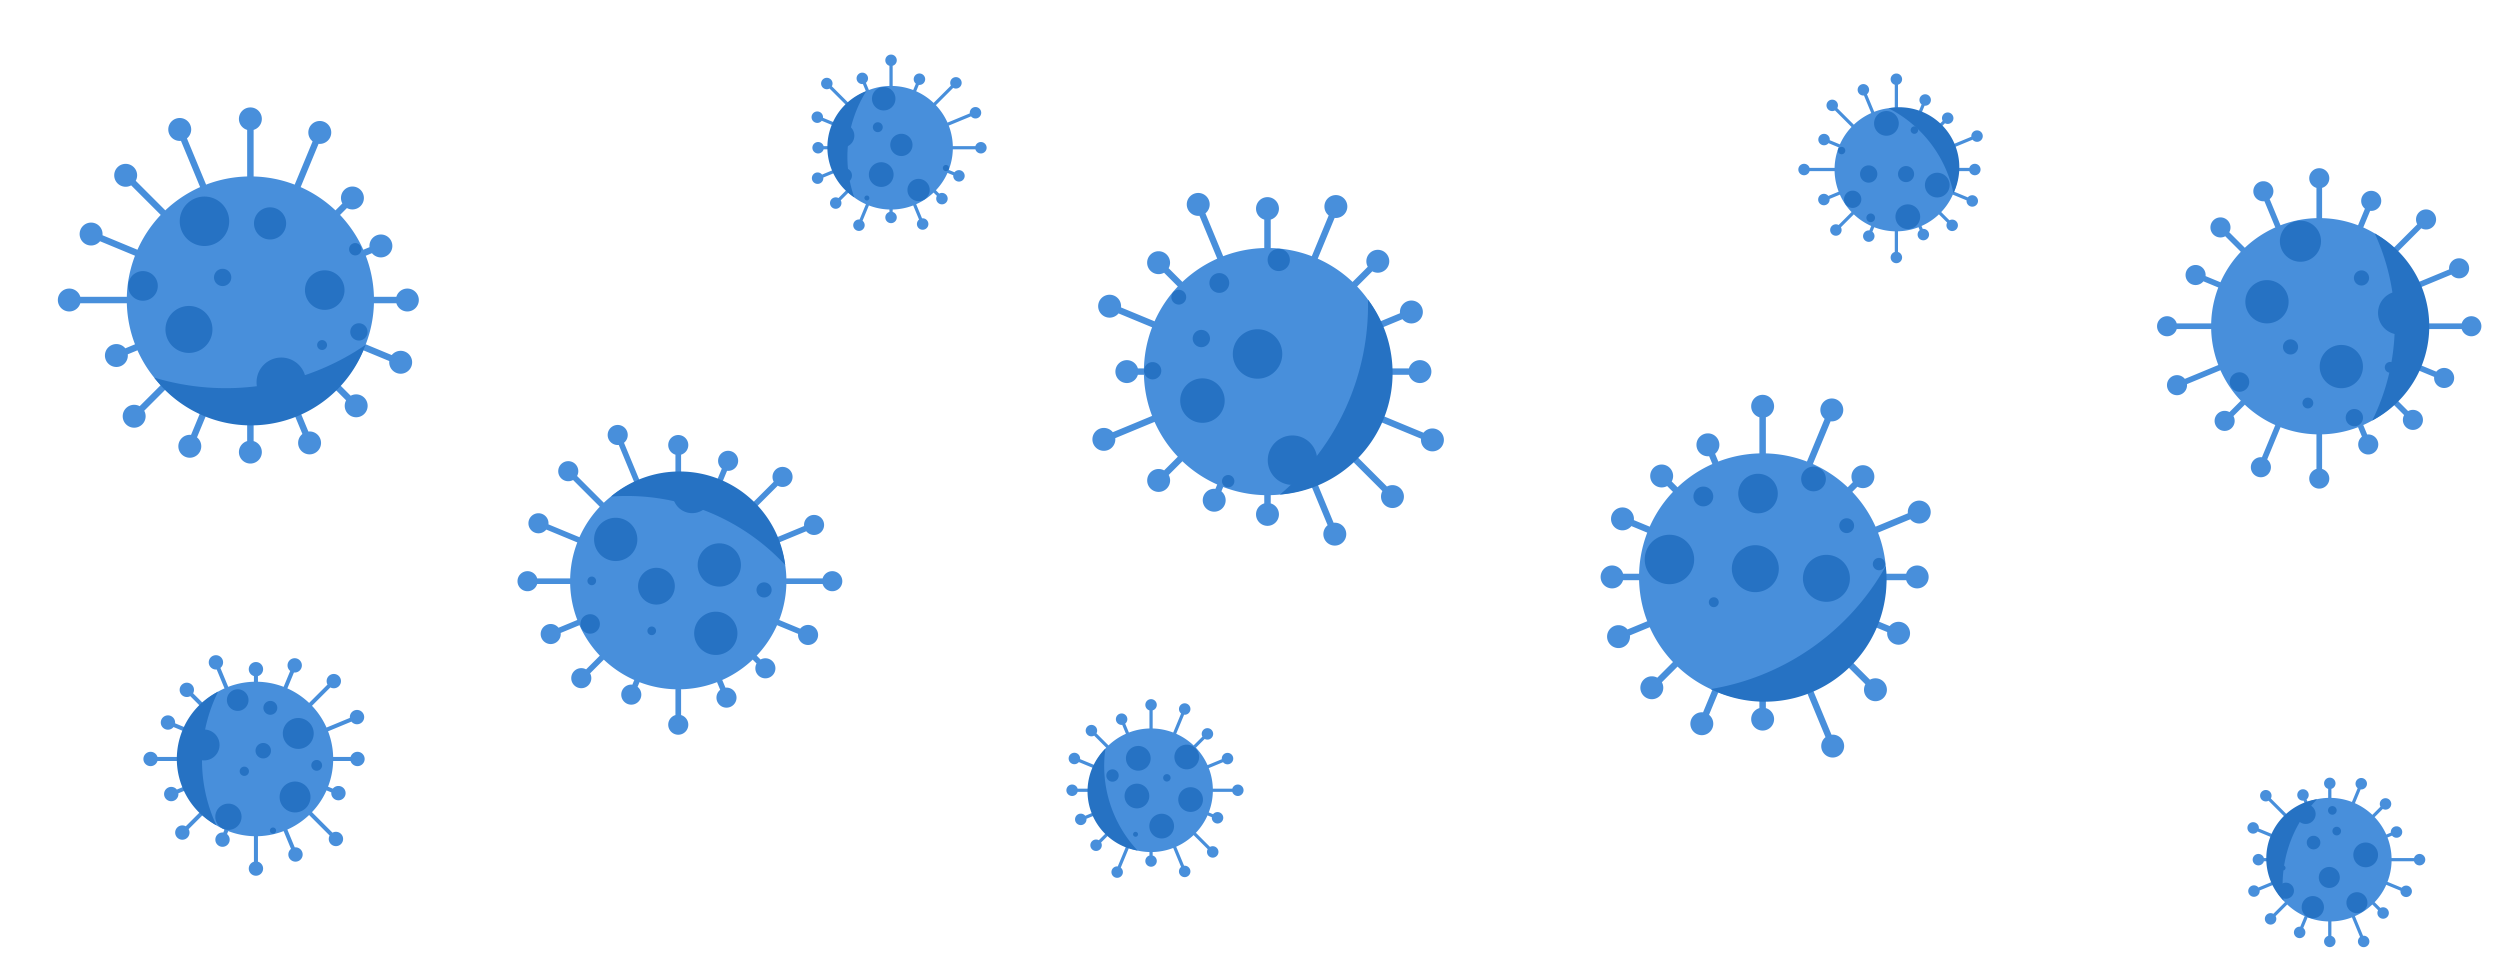 <svg xmlns="http://www.w3.org/2000/svg" version="1.1" xmlns:xlink="http://www.w3.org/1999/xlink" xmlns:svgjs="http://svgjs.com/svgjs" width="1440" height="560" preserveAspectRatio="none" viewBox="0 0 1440 560"><g mask="url(&quot;#SvgjsMask1032&quot;)" fill="none"><path d="M801.24 212.18L801.24 215.9L817.88 215.9L817.88 212.18zM811.28 214.04 a6.6 6.6 0 1 0 13.2 0 a6.6 6.6 0 1 0 -13.2 0zM796.54 239.55L795.11 243L824.36 255.11L825.79 251.67zM818.48 253.39 a6.6 6.6 0 1 0 13.2 0 a6.6 6.6 0 1 0 -13.2 0zM781.72 263.05L779.08 265.68L800.75 287.35L803.38 284.71zM795.46 286.03 a6.6 6.6 0 1 0 13.2 0 a6.6 6.6 0 1 0 -13.2 0zM759.03 279.08L755.59 280.51L767.13 308.38L770.58 306.95zM762.25 307.67 a6.6 6.6 0 1 0 13.2 0 a6.6 6.6 0 1 0 -13.2 0zM731.94 285.21L728.21 285.21L728.21 296.29L731.94 296.29zM723.47 296.29 a6.6 6.6 0 1 0 13.2 0 a6.6 6.6 0 1 0 -13.2 0zM704.56 280.51L701.12 279.08L697.66 287.42L701.1 288.85zM692.78 288.14 a6.6 6.6 0 1 0 13.2 0 a6.6 6.6 0 1 0 -13.2 0zM681.07 265.68L678.43 263.05L666.06 275.42L668.69 278.06zM660.78 276.74 a6.6 6.6 0 1 0 13.2 0 a6.6 6.6 0 1 0 -13.2 0zM665.04 243L663.61 239.55L635.12 251.36L636.54 254.8zM629.23 253.08 a6.6 6.6 0 1 0 13.2 0 a6.6 6.6 0 1 0 -13.2 0zM658.9 215.9L658.9 212.18L649.07 212.18L649.07 215.9zM642.47 214.04 a6.6 6.6 0 1 0 13.2 0 a6.6 6.6 0 1 0 -13.2 0zM663.61 188.53L665.04 185.08L639.85 174.65L638.42 178.1zM632.54 176.37 a6.6 6.6 0 1 0 13.2 0 a6.6 6.6 0 1 0 -13.2 0zM678.43 165.03L681.07 162.4L668.66 150L666.03 152.63zM660.75 151.31 a6.6 6.6 0 1 0 13.2 0 a6.6 6.6 0 1 0 -13.2 0zM701.12 149L704.56 147.58L691.9 117.02L688.46 118.45zM683.58 117.74 a6.6 6.6 0 1 0 13.2 0 a6.6 6.6 0 1 0 -13.2 0zM728.21 142.87L731.94 142.87L731.94 120.15L728.21 120.15zM723.47 120.15 a6.6 6.6 0 1 0 13.2 0 a6.6 6.6 0 1 0 -13.2 0zM755.59 147.58L759.03 149L771.18 119.67L767.74 118.24zM762.86 118.96 a6.6 6.6 0 1 0 13.2 0 a6.6 6.6 0 1 0 -13.2 0zM779.08 162.4L781.72 165.03L794.94 151.81L792.3 149.18zM787.02 150.49 a6.6 6.6 0 1 0 13.2 0 a6.6 6.6 0 1 0 -13.2 0zM795.11 185.08L796.54 188.53L813.68 181.43L812.25 177.98zM806.36 179.71 a6.6 6.6 0 1 0 13.2 0 a6.6 6.6 0 1 0 -13.2 0zM658.88 214.04 a71.19 71.19 0 1 0 142.38 0 a71.19 71.19 0 1 0 -142.38 0z" fill="#488fdb"></path><path d="M787.94 172.57 A70.194 70.194 0 0 1 737.21 284.88M737.21 284.88 A142.387 142.387 0 0 0 787.94 172.57" fill="#2672c3" fill-rule="nonzero"></path><path d="M710.1 203.89 a14.24 14.24 0 1 0 28.48 0 a14.24 14.24 0 1 0 -28.48 0zM674.71 171.17 a4.27 4.27 0 1 0 8.54 0 a4.27 4.27 0 1 0 -8.54 0zM730.23 265.07 a14.24 14.24 0 1 0 28.48 0 a14.24 14.24 0 1 0 -28.48 0zM679.8 230.74 a12.81 12.81 0 1 0 25.62 0 a12.81 12.81 0 1 0 -25.62 0zM686.99 195 a4.98 4.98 0 1 0 9.96 0 a4.98 4.98 0 1 0 -9.96 0zM696.63 163 a5.7 5.7 0 1 0 11.4 0 a5.7 5.7 0 1 0 -11.4 0zM658.94 213.55 a4.98 4.98 0 1 0 9.96 0 a4.98 4.98 0 1 0 -9.96 0zM703.88 277.17 a3.56 3.56 0 1 0 7.12 0 a3.56 3.56 0 1 0 -7.12 0zM730.15 149.72 a6.41 6.41 0 1 0 12.82 0 a6.41 6.41 0 1 0 -12.82 0zM783.75 220.86 a8.54 8.54 0 1 0 17.08 0 a8.54 8.54 0 1 0 -17.08 0z" fill="#2672c3" fill-rule="nonzero"></path><path d="M215.39 170.95L215.39 174.67L234.64 174.67L234.64 170.95zM228.04 172.81 a6.6 6.6 0 1 0 13.2 0 a6.6 6.6 0 1 0 -13.2 0zM210.69 198.32L209.26 201.77L230.08 210.39L231.5 206.95zM224.19 208.67 a6.6 6.6 0 1 0 13.2 0 a6.6 6.6 0 1 0 -13.2 0zM195.87 221.82L193.23 224.45L203.84 235.07L206.48 232.43zM198.56 233.75 a6.6 6.6 0 1 0 13.2 0 a6.6 6.6 0 1 0 -13.2 0zM173.18 237.85L169.74 239.27L176.6 255.83L180.04 254.4zM171.72 255.12 a6.6 6.6 0 1 0 13.2 0 a6.6 6.6 0 1 0 -13.2 0zM146.09 243.98L142.36 243.98L142.36 260.41L146.09 260.41zM137.62 260.41 a6.6 6.6 0 1 0 13.2 0 a6.6 6.6 0 1 0 -13.2 0zM118.71 239.27L115.27 237.85L107.61 256.34L111.05 257.77zM102.73 257.06 a6.6 6.6 0 1 0 13.2 0 a6.6 6.6 0 1 0 -13.2 0zM95.22 224.45L92.58 221.82L75.96 238.44L78.59 241.08zM70.68 239.76 a6.6 6.6 0 1 0 13.2 0 a6.6 6.6 0 1 0 -13.2 0zM79.19 201.77L77.76 198.32L66.33 203.06L67.76 206.5zM60.44 204.78 a6.6 6.6 0 1 0 13.2 0 a6.6 6.6 0 1 0 -13.2 0zM73.06 174.67L73.06 170.95L39.92 170.95L39.92 174.67zM33.32 172.81 a6.6 6.6 0 1 0 13.2 0 a6.6 6.6 0 1 0 -13.2 0zM77.76 147.3L79.19 143.85L53.19 133.08L51.76 136.53zM45.87 134.81 a6.6 6.6 0 1 0 13.2 0 a6.6 6.6 0 1 0 -13.2 0zM92.58 123.8L95.22 121.17L73.71 99.66L71.07 102.29zM65.79 100.98 a6.6 6.6 0 1 0 13.2 0 a6.6 6.6 0 1 0 -13.2 0zM115.27 107.77L118.71 106.34L105.25 73.85L101.81 75.28zM96.93 74.57 a6.6 6.6 0 1 0 13.2 0 a6.6 6.6 0 1 0 -13.2 0zM142.36 101.64L146.09 101.64L146.09 68.48L142.36 68.48zM137.62 68.48 a6.6 6.6 0 1 0 13.2 0 a6.6 6.6 0 1 0 -13.2 0zM169.74 106.34L173.18 107.77L185.92 77.01L182.48 75.58zM177.6 76.29 a6.6 6.6 0 1 0 13.2 0 a6.6 6.6 0 1 0 -13.2 0zM193.23 121.17L195.87 123.8L204.32 115.35L201.68 112.72zM196.4 114.04 a6.6 6.6 0 1 0 13.2 0 a6.6 6.6 0 1 0 -13.2 0zM209.26 143.85L210.69 147.3L220.11 143.39L218.69 139.95zM212.8 141.67 a6.6 6.6 0 1 0 13.2 0 a6.6 6.6 0 1 0 -13.2 0zM73.03 172.81 a71.19 71.19 0 1 0 142.38 0 a71.19 71.19 0 1 0 -142.38 0z" fill="#488fdb"></path><path d="M210.57 198.64 A70.194 70.194 0 0 1 88.78 217.47M88.78 217.47 A142.387 142.387 0 0 0 210.57 198.64" fill="#2672c3" fill-rule="nonzero"></path><path d="M73.81 164.69 a8.54 8.54 0 1 0 17.08 0 a8.54 8.54 0 1 0 -17.08 0zM147.77 220.19 a14.24 14.24 0 1 0 28.48 0 a14.24 14.24 0 1 0 -28.48 0zM103.53 127.46 a14.24 14.24 0 1 0 28.48 0 a14.24 14.24 0 1 0 -28.48 0zM201.07 143.56 a3.56 3.56 0 1 0 7.12 0 a3.56 3.56 0 1 0 -7.12 0zM175.66 167.1 a11.39 11.39 0 1 0 22.78 0 a11.39 11.39 0 1 0 -22.78 0zM95.31 189.76 a13.53 13.53 0 1 0 27.06 0 a13.53 13.53 0 1 0 -27.06 0zM123.26 159.8 a4.98 4.98 0 1 0 9.96 0 a4.98 4.98 0 1 0 -9.96 0zM182.67 198.74 a2.85 2.85 0 1 0 5.7 0 a2.85 2.85 0 1 0 -5.7 0zM201.75 191.17 a4.98 4.98 0 1 0 9.96 0 a4.98 4.98 0 1 0 -9.96 0zM146.3 128.69 a9.26 9.26 0 1 0 18.52 0 a9.26 9.26 0 1 0 -18.52 0z" fill="#2672c3" fill-rule="nonzero"></path><path d="M698.6 454.26L698.6 456.12L712.99 456.12L712.99 454.26zM709.69 455.19 a3.3 3.3 0 1 0 6.6 0 a3.3 3.3 0 1 0 -6.6 0zM696.24 467.95L695.53 469.67L700.95 471.91L701.66 470.19zM698 471.05 a3.3 3.3 0 1 0 6.6 0 a3.3 3.3 0 1 0 -6.6 0zM688.83 479.69L687.52 481.01L697.87 491.37L699.19 490.05zM695.23 490.71 a3.3 3.3 0 1 0 6.6 0 a3.3 3.3 0 1 0 -6.6 0zM677.49 487.71L675.77 488.42L681.52 502.3L683.24 501.58zM679.08 501.94 a3.3 3.3 0 1 0 6.6 0 a3.3 3.3 0 1 0 -6.6 0zM663.94 490.77L662.08 490.77L662.08 495.94L663.94 495.94zM659.71 495.94 a3.3 3.3 0 1 0 6.6 0 a3.3 3.3 0 1 0 -6.6 0zM650.26 488.42L648.53 487.71L642.62 501.97L644.35 502.69zM640.19 502.33 a3.3 3.3 0 1 0 6.6 0 a3.3 3.3 0 1 0 -6.6 0zM638.51 481.01L637.19 479.69L630.69 486.2L632 487.52zM628.04 486.86 a3.3 3.3 0 1 0 6.6 0 a3.3 3.3 0 1 0 -6.6 0zM630.49 469.67L629.78 467.95L622.17 471.1L622.88 472.82zM619.22 471.96 a3.3 3.3 0 1 0 6.6 0 a3.3 3.3 0 1 0 -6.6 0zM627.43 456.12L627.43 454.26L617.54 454.26L617.54 456.12zM614.24 455.19 a3.3 3.3 0 1 0 6.6 0 a3.3 3.3 0 1 0 -6.6 0zM629.78 442.43L630.49 440.71L619.19 436.03L618.48 437.75zM615.54 436.89 a3.3 3.3 0 1 0 6.6 0 a3.3 3.3 0 1 0 -6.6 0zM637.19 430.69L638.51 429.37L629.32 420.18L628.01 421.5zM625.36 420.84 a3.3 3.3 0 1 0 6.6 0 a3.3 3.3 0 1 0 -6.6 0zM648.53 422.67L650.26 421.96L646.91 413.89L645.19 414.6zM642.75 414.25 a3.3 3.3 0 1 0 6.6 0 a3.3 3.3 0 1 0 -6.6 0zM662.08 419.6L663.94 419.6L663.94 406.01L662.08 406.01zM659.71 406.01 a3.3 3.3 0 1 0 6.6 0 a3.3 3.3 0 1 0 -6.6 0zM675.77 421.96L677.49 422.67L683.25 408.76L681.53 408.04zM679.09 408.4 a3.3 3.3 0 1 0 6.6 0 a3.3 3.3 0 1 0 -6.6 0zM687.52 429.37L688.83 430.69L696.14 423.38L694.82 422.06zM692.18 422.72 a3.3 3.3 0 1 0 6.6 0 a3.3 3.3 0 1 0 -6.6 0zM695.53 440.71L696.24 442.43L707.4 437.81L706.69 436.09zM703.75 436.95 a3.3 3.3 0 1 0 6.6 0 a3.3 3.3 0 1 0 -6.6 0zM627.41 455.19 a35.6 35.6 0 1 0 71.2 0 a35.6 35.6 0 1 0 -71.2 0z" fill="#488fdb"></path><path d="M655.3 489.94 A34.597 34.597 0 0 1 636.72 431.19M636.72 431.19 A71.194 71.194 0 0 0 655.3 489.94" fill="#2672c3" fill-rule="nonzero"></path><path d="M647.75 458.51 a7.12 7.12 0 1 0 14.24 0 a7.12 7.12 0 1 0 -14.24 0zM633.64 473.86 a3.2 3.2 0 1 0 6.4 0 a3.2 3.2 0 1 0 -6.4 0zM648.54 436.79 a7.12 7.12 0 1 0 14.24 0 a7.12 7.12 0 1 0 -14.24 0zM662.01 475.84 a7.12 7.12 0 1 0 14.24 0 a7.12 7.12 0 1 0 -14.24 0zM678.67 460.55 a7.12 7.12 0 1 0 14.24 0 a7.12 7.12 0 1 0 -14.24 0zM652.65 480.56 a1.42 1.42 0 1 0 2.84 0 a1.42 1.42 0 1 0 -2.84 0zM676.45 436.03 a7.12 7.12 0 1 0 14.24 0 a7.12 7.12 0 1 0 -14.24 0zM637.25 446.7 a3.56 3.56 0 1 0 7.12 0 a3.56 3.56 0 1 0 -7.12 0zM669.98 448.03 a2.14 2.14 0 1 0 4.28 0 a2.14 2.14 0 1 0 -4.28 0zM627.45 454.46 a2.49 2.49 0 1 0 4.98 0 a2.49 2.49 0 1 0 -4.98 0z" fill="#2672c3" fill-rule="nonzero"></path><path d="M452.96 333.14L452.96 336.4L479.39 336.4L479.39 333.14zM473.61 334.77 a5.78 5.78 0 1 0 11.56 0 a5.78 5.78 0 1 0 -11.56 0zM448.84 357.09L447.59 360.11L464.82 367.24L466.07 364.23zM459.67 365.74 a5.78 5.78 0 1 0 11.56 0 a5.78 5.78 0 1 0 -11.56 0zM435.87 377.65L433.56 379.96L439.71 386.1L442.01 383.79zM435.08 384.95 a5.78 5.78 0 1 0 11.56 0 a5.78 5.78 0 1 0 -11.56 0zM416.02 391.68L413.01 392.93L416.96 402.46L419.97 401.21zM412.68 401.84 a5.78 5.78 0 1 0 11.56 0 a5.78 5.78 0 1 0 -11.56 0zM392.31 397.04L389.05 397.04L389.05 417.43L392.31 417.43zM384.9 417.43 a5.78 5.78 0 1 0 11.56 0 a5.78 5.78 0 1 0 -11.56 0zM368.36 392.93L365.35 391.68L362.11 399.48L365.13 400.73zM357.84 400.11 a5.78 5.78 0 1 0 11.56 0 a5.78 5.78 0 1 0 -11.56 0zM347.8 379.96L345.5 377.65L333.67 389.48L335.97 391.79zM329.04 390.63 a5.78 5.78 0 1 0 11.56 0 a5.78 5.78 0 1 0 -11.56 0zM333.77 360.11L332.53 357.09L316.59 363.69L317.84 366.71zM311.43 365.2 a5.78 5.78 0 1 0 11.56 0 a5.78 5.78 0 1 0 -11.56 0zM328.41 336.4L328.41 333.14L303.86 333.14L303.86 336.4zM298.08 334.77 a5.78 5.78 0 1 0 11.56 0 a5.78 5.78 0 1 0 -11.56 0zM332.53 312.44L333.77 309.43L310.78 299.91L309.53 302.92zM304.38 301.41 a5.78 5.78 0 1 0 11.56 0 a5.78 5.78 0 1 0 -11.56 0zM345.5 291.89L347.8 289.58L328.48 270.26L326.17 272.56zM321.54 271.41 a5.78 5.78 0 1 0 11.56 0 a5.78 5.78 0 1 0 -11.56 0zM365.35 277.86L368.36 276.61L357.3 249.92L354.29 251.17zM350.02 250.55 a5.78 5.78 0 1 0 11.56 0 a5.78 5.78 0 1 0 -11.56 0zM389.05 272.5L392.31 272.5L392.31 256.35L389.05 256.35zM384.9 256.35 a5.78 5.78 0 1 0 11.56 0 a5.78 5.78 0 1 0 -11.56 0zM413.01 276.61L416.02 277.86L420.91 266.06L417.89 264.81zM413.62 265.44 a5.78 5.78 0 1 0 11.56 0 a5.78 5.78 0 1 0 -11.56 0zM433.56 289.58L435.87 291.89L451.89 275.87L449.59 273.56zM444.96 274.71 a5.78 5.78 0 1 0 11.56 0 a5.78 5.78 0 1 0 -11.56 0zM447.59 309.43L448.84 312.44L469.53 303.88L468.28 300.86zM463.12 302.37 a5.78 5.78 0 1 0 11.56 0 a5.78 5.78 0 1 0 -11.56 0zM328.39 334.77 a62.29 62.29 0 1 0 124.58 0 a62.29 62.29 0 1 0 -124.58 0z" fill="#488fdb"></path><path d="M351.9 286.02 A61.294 61.294 0 0 1 452.27 325.43M452.27 325.43 A124.589 124.589 0 0 0 351.9 286.02" fill="#2672c3" fill-rule="nonzero"></path><path d="M342.19 310.7 a12.46 12.46 0 1 0 24.92 0 a12.46 12.46 0 1 0 -24.92 0zM401.86 325.42 a12.46 12.46 0 1 0 24.92 0 a12.46 12.46 0 1 0 -24.92 0zM399.84 364.8 a12.46 12.46 0 1 0 24.92 0 a12.46 12.46 0 1 0 -24.92 0zM334.32 359.39 a5.61 5.61 0 1 0 11.22 0 a5.61 5.61 0 1 0 -11.22 0zM367.52 337.65 a10.59 10.59 0 1 0 21.18 0 a10.59 10.59 0 1 0 -21.18 0zM387.48 284.37 a11.21 11.21 0 1 0 22.42 0 a11.21 11.21 0 1 0 -22.42 0zM424.96 299.23 a4.98 4.98 0 1 0 9.96 0 a4.98 4.98 0 1 0 -9.96 0zM372.91 363.36 a2.49 2.49 0 1 0 4.98 0 a2.49 2.49 0 1 0 -4.98 0zM435.74 339.8 a4.36 4.36 0 1 0 8.72 0 a4.36 4.36 0 1 0 -8.72 0zM338.37 334.59 a2.49 2.49 0 1 0 4.98 0 a2.49 2.49 0 1 0 -4.98 0z" fill="#2672c3" fill-rule="nonzero"></path><path d="M1398.18 186.29L1398.18 189.55L1423.5 189.55L1423.5 186.29zM1417.72 187.92 a5.78 5.78 0 1 0 11.56 0 a5.78 5.78 0 1 0 -11.56 0zM1394.06 210.24L1392.81 213.26L1407.2 219.22L1408.45 216.2zM1402.04 217.71 a5.78 5.78 0 1 0 11.56 0 a5.78 5.78 0 1 0 -11.56 0zM1381.09 230.8L1378.78 233.11L1388.69 243.01L1391 240.71zM1384.06 241.86 a5.78 5.78 0 1 0 11.56 0 a5.78 5.78 0 1 0 -11.56 0zM1361.24 244.83L1358.23 246.08L1362.6 256.64L1365.62 255.39zM1358.33 256.01 a5.78 5.78 0 1 0 11.56 0 a5.78 5.78 0 1 0 -11.56 0zM1337.53 250.19L1334.27 250.19L1334.27 275.67L1337.53 275.67zM1330.12 275.67 a5.78 5.78 0 1 0 11.56 0 a5.78 5.78 0 1 0 -11.56 0zM1313.58 246.08L1310.57 244.83L1300.76 268.5L1303.78 269.75zM1296.49 269.12 a5.78 5.78 0 1 0 11.56 0 a5.78 5.78 0 1 0 -11.56 0zM1293.02 233.11L1290.72 230.8L1280.24 241.28L1282.54 243.59zM1275.61 242.43 a5.78 5.78 0 1 0 11.56 0 a5.78 5.78 0 1 0 -11.56 0zM1279 213.26L1277.75 210.24L1253.34 220.35L1254.59 223.37zM1248.18 221.86 a5.78 5.78 0 1 0 11.56 0 a5.78 5.78 0 1 0 -11.56 0zM1273.63 189.55L1273.63 186.29L1248.24 186.29L1248.24 189.55zM1242.46 187.92 a5.78 5.78 0 1 0 11.56 0 a5.78 5.78 0 1 0 -11.56 0zM1277.75 165.6L1279 162.58L1265.28 156.9L1264.04 159.92zM1258.88 158.41 a5.78 5.78 0 1 0 11.56 0 a5.78 5.78 0 1 0 -11.56 0zM1290.72 145.04L1293.02 142.73L1280.14 129.85L1277.83 132.16zM1273.21 131 a5.78 5.78 0 1 0 11.56 0 a5.78 5.78 0 1 0 -11.56 0zM1310.57 131.01L1313.58 129.76L1305.21 109.55L1302.19 110.8zM1297.92 110.17 a5.78 5.78 0 1 0 11.56 0 a5.78 5.78 0 1 0 -11.56 0zM1334.27 125.65L1337.53 125.65L1337.53 102.67L1334.27 102.67zM1330.12 102.67 a5.78 5.78 0 1 0 11.56 0 a5.78 5.78 0 1 0 -11.56 0zM1358.23 129.76L1361.24 131.01L1367.33 116.32L1364.31 115.07zM1360.04 115.7 a5.78 5.78 0 1 0 11.56 0 a5.78 5.78 0 1 0 -11.56 0zM1378.78 142.73L1381.09 145.04L1398.56 127.57L1396.26 125.26zM1391.63 126.41 a5.78 5.78 0 1 0 11.56 0 a5.78 5.78 0 1 0 -11.56 0zM1392.81 162.58L1394.06 165.6L1417.07 156.07L1415.82 153.05zM1410.66 154.56 a5.78 5.78 0 1 0 11.56 0 a5.78 5.78 0 1 0 -11.56 0zM1273.61 187.92 a62.29 62.29 0 1 0 124.58 0 a62.29 62.29 0 1 0 -124.58 0z" fill="#488fdb"></path><path d="M1367.82 134.42 A61.294 61.294 0 0 1 1366.39 242.25M1366.39 242.25 A124.589 124.589 0 0 0 1367.82 134.42" fill="#2672c3" fill-rule="nonzero"></path><path d="M1336.14 211.15 a12.46 12.46 0 1 0 24.92 0 a12.46 12.46 0 1 0 -24.92 0zM1313.22 138.93 a11.84 11.84 0 1 0 23.68 0 a11.84 11.84 0 1 0 -23.68 0zM1293.32 173.81 a12.46 12.46 0 1 0 24.92 0 a12.46 12.46 0 1 0 -24.92 0zM1373.64 211.58 a3.11 3.11 0 1 0 6.22 0 a3.11 3.11 0 1 0 -6.22 0zM1369.75 180.26 a12.46 12.46 0 1 0 24.92 0 a12.46 12.46 0 1 0 -24.92 0zM1326.22 232.15 a3.11 3.11 0 1 0 6.22 0 a3.11 3.11 0 1 0 -6.22 0zM1355.86 160.1 a4.36 4.36 0 1 0 8.72 0 a4.36 4.36 0 1 0 -8.72 0zM1284.34 220.05 a5.61 5.61 0 1 0 11.22 0 a5.61 5.61 0 1 0 -11.22 0zM1351.13 240.56 a4.98 4.98 0 1 0 9.96 0 a4.98 4.98 0 1 0 -9.96 0zM1314.98 199.83 a4.36 4.36 0 1 0 8.72 0 a4.36 4.36 0 1 0 -8.72 0z" fill="#2672c3" fill-rule="nonzero"></path><path d="M548.83 84.17L548.83 86.03L565 86.03L565 84.17zM561.7 85.1 a3.3 3.3 0 1 0 6.6 0 a3.3 3.3 0 1 0 -6.6 0zM546.48 97.86L545.76 99.58L552 102.16L552.71 100.44zM549.06 101.3 a3.3 3.3 0 1 0 6.6 0 a3.3 3.3 0 1 0 -6.6 0zM539.06 109.6L537.75 110.92L541.9 115.07L543.22 113.75zM539.26 114.41 a3.3 3.3 0 1 0 6.6 0 a3.3 3.3 0 1 0 -6.6 0zM527.72 117.62L526 118.33L530.58 129.4L532.31 128.69zM528.15 129.04 a3.3 3.3 0 1 0 6.6 0 a3.3 3.3 0 1 0 -6.6 0zM514.18 120.69L512.31 120.69L512.31 125.24L514.18 125.24zM509.94 125.24 a3.3 3.3 0 1 0 6.6 0 a3.3 3.3 0 1 0 -6.6 0zM500.49 118.33L498.77 117.62L493.9 129.36L495.62 130.08zM491.46 129.72 a3.3 3.3 0 1 0 6.6 0 a3.3 3.3 0 1 0 -6.6 0zM488.74 110.92L487.42 109.6L480.72 116.31L482.04 117.62zM478.08 116.97 a3.3 3.3 0 1 0 6.6 0 a3.3 3.3 0 1 0 -6.6 0zM480.72 99.58L480.01 97.86L470.58 101.76L471.29 103.49zM467.64 102.63 a3.3 3.3 0 1 0 6.6 0 a3.3 3.3 0 1 0 -6.6 0zM477.66 86.03L477.66 84.17L471.23 84.17L471.23 86.03zM467.93 85.1 a3.3 3.3 0 1 0 6.6 0 a3.3 3.3 0 1 0 -6.6 0zM480.01 72.34L480.72 70.62L471.12 66.64L470.4 68.36zM467.46 67.5 a3.3 3.3 0 1 0 6.6 0 a3.3 3.3 0 1 0 -6.6 0zM487.42 60.6L488.74 59.28L476.91 47.45L475.59 48.77zM472.95 48.11 a3.3 3.3 0 1 0 6.6 0 a3.3 3.3 0 1 0 -6.6 0zM498.77 52.58L500.49 51.87L497.55 44.78L495.83 45.5zM493.39 45.14 a3.3 3.3 0 1 0 6.6 0 a3.3 3.3 0 1 0 -6.6 0zM512.31 49.52L514.18 49.52L514.18 34.73L512.31 34.73zM509.94 34.73 a3.3 3.3 0 1 0 6.6 0 a3.3 3.3 0 1 0 -6.6 0zM526 51.87L527.72 52.58L530.46 45.98L528.74 45.26zM526.3 45.62 a3.3 3.3 0 1 0 6.6 0 a3.3 3.3 0 1 0 -6.6 0zM537.75 59.28L539.06 60.6L551.28 48.38L549.97 47.06zM547.32 47.72 a3.3 3.3 0 1 0 6.6 0 a3.3 3.3 0 1 0 -6.6 0zM545.76 70.62L546.48 72.34L562.24 65.82L561.52 64.09zM558.58 64.95 a3.3 3.3 0 1 0 6.6 0 a3.3 3.3 0 1 0 -6.6 0zM477.64 85.1 a35.6 35.6 0 1 0 71.2 0 a35.6 35.6 0 1 0 -71.2 0z" fill="#488fdb"></path><path d="M492.05 113.7 A34.597 34.597 0 0 1 499 52.48M499 52.48 A71.194 71.194 0 0 0 492.05 113.7" fill="#2672c3" fill-rule="nonzero"></path><path d="M478.58 78.14 a6.76 6.76 0 1 0 13.52 0 a6.76 6.76 0 1 0 -13.52 0zM522.69 109.44 a6.41 6.41 0 1 0 12.82 0 a6.41 6.41 0 1 0 -12.82 0zM502.26 56.87 a6.76 6.76 0 1 0 13.52 0 a6.76 6.76 0 1 0 -13.52 0zM500.47 100.56 a7.12 7.12 0 1 0 14.24 0 a7.12 7.12 0 1 0 -14.24 0zM543.09 96.8 a1.78 1.78 0 1 0 3.56 0 a1.78 1.78 0 1 0 -3.56 0zM497.9 114.04 a1.42 1.42 0 1 0 2.84 0 a1.42 1.42 0 1 0 -2.84 0zM490.71 58.76 a1.78 1.78 0 1 0 3.56 0 a1.78 1.78 0 1 0 -3.56 0zM482.19 101.09 a4.27 4.27 0 1 0 8.54 0 a4.27 4.27 0 1 0 -8.54 0zM502.76 73.27 a2.85 2.85 0 1 0 5.7 0 a2.85 2.85 0 1 0 -5.7 0zM512.79 83.47 a6.41 6.41 0 1 0 12.82 0 a6.41 6.41 0 1 0 -12.82 0z" fill="#2672c3" fill-rule="nonzero"></path><path d="M1377.54 494.24L1377.54 496.1L1393.66 496.1L1393.66 494.24zM1390.36 495.17 a3.3 3.3 0 1 0 6.6 0 a3.3 3.3 0 1 0 -6.6 0zM1375.19 507.93L1374.48 509.65L1385.61 514.26L1386.32 512.54zM1382.66 513.4 a3.3 3.3 0 1 0 6.6 0 a3.3 3.3 0 1 0 -6.6 0zM1367.78 519.67L1366.46 520.99L1372.02 526.55L1373.34 525.23zM1369.38 525.89 a3.3 3.3 0 1 0 6.6 0 a3.3 3.3 0 1 0 -6.6 0zM1356.43 527.69L1354.71 528.4L1360.61 542.63L1362.33 541.92zM1358.17 542.27 a3.3 3.3 0 1 0 6.6 0 a3.3 3.3 0 1 0 -6.6 0zM1342.89 530.75L1341.02 530.75L1341.02 542.25L1342.89 542.25zM1338.66 542.25 a3.3 3.3 0 1 0 6.6 0 a3.3 3.3 0 1 0 -6.6 0zM1329.2 528.4L1327.48 527.69L1323.74 536.71L1325.46 537.43zM1321.3 537.07 a3.3 3.3 0 1 0 6.6 0 a3.3 3.3 0 1 0 -6.6 0zM1317.45 520.99L1316.14 519.67L1307.2 528.61L1308.52 529.93zM1304.56 529.27 a3.3 3.3 0 1 0 6.6 0 a3.3 3.3 0 1 0 -6.6 0zM1309.44 509.65L1308.72 507.93L1297.92 512.4L1298.64 514.12zM1294.98 513.26 a3.3 3.3 0 1 0 6.6 0 a3.3 3.3 0 1 0 -6.6 0zM1306.37 496.1L1306.37 494.24L1300.84 494.24L1300.84 496.1zM1297.54 495.17 a3.3 3.3 0 1 0 6.6 0 a3.3 3.3 0 1 0 -6.6 0zM1308.72 482.41L1309.44 480.69L1298.17 476.02L1297.45 477.74zM1294.51 476.88 a3.3 3.3 0 1 0 6.6 0 a3.3 3.3 0 1 0 -6.6 0zM1316.14 470.67L1317.45 469.35L1305.77 457.67L1304.45 458.98zM1301.81 458.33 a3.3 3.3 0 1 0 6.6 0 a3.3 3.3 0 1 0 -6.6 0zM1327.48 462.65L1329.2 461.94L1327.38 457.54L1325.66 458.25zM1323.22 457.9 a3.3 3.3 0 1 0 6.6 0 a3.3 3.3 0 1 0 -6.6 0zM1341.02 459.58L1342.89 459.58L1342.89 451.22L1341.02 451.22zM1338.66 451.22 a3.3 3.3 0 1 0 6.6 0 a3.3 3.3 0 1 0 -6.6 0zM1354.71 461.94L1356.43 462.65L1360.94 451.78L1359.22 451.06zM1356.78 451.42 a3.3 3.3 0 1 0 6.6 0 a3.3 3.3 0 1 0 -6.6 0zM1366.46 469.35L1367.78 470.67L1374.72 463.72L1373.4 462.4zM1370.76 463.06 a3.3 3.3 0 1 0 6.6 0 a3.3 3.3 0 1 0 -6.6 0zM1374.48 480.69L1375.19 482.41L1380.75 480.11L1380.04 478.39zM1377.09 479.25 a3.3 3.3 0 1 0 6.6 0 a3.3 3.3 0 1 0 -6.6 0zM1306.36 495.17 a35.6 35.6 0 1 0 71.2 0 a35.6 35.6 0 1 0 -71.2 0z" fill="#488fdb"></path><path d="M1315.39 518.86 A34.597 34.597 0 0 1 1334.65 460.33M1334.65 460.33 A71.194 71.194 0 0 0 1315.39 518.86" fill="#2672c3" fill-rule="nonzero"></path><path d="M1325.77 522.55 a6.41 6.41 0 1 0 12.82 0 a6.41 6.41 0 1 0 -12.82 0zM1322.41 468.9 a5.7 5.7 0 1 0 11.4 0 a5.7 5.7 0 1 0 -11.4 0zM1351.54 519.96 a6.05 6.05 0 1 0 12.1 0 a6.05 6.05 0 1 0 -12.1 0zM1355.51 492.42 a7.12 7.12 0 1 0 14.24 0 a7.12 7.12 0 1 0 -14.24 0zM1340.94 466.79 a2.49 2.49 0 1 0 4.98 0 a2.49 2.49 0 1 0 -4.98 0zM1328.69 485.33 a3.92 3.92 0 1 0 7.84 0 a3.92 3.92 0 1 0 -7.84 0zM1312.06 513.06 a4.63 4.63 0 1 0 9.26 0 a4.63 4.63 0 1 0 -9.26 0zM1335.62 505.41 a6.05 6.05 0 1 0 12.1 0 a6.05 6.05 0 1 0 -12.1 0zM1313.63 499.92 a1.42 1.42 0 1 0 2.84 0 a1.42 1.42 0 1 0 -2.84 0zM1343.47 478.71 a2.49 2.49 0 1 0 4.98 0 a2.49 2.49 0 1 0 -4.98 0z" fill="#2672c3" fill-rule="nonzero"></path><path d="M1086.45 330.46L1086.45 334.18L1104.3 334.18L1104.3 330.46zM1097.7 332.32 a6.6 6.6 0 1 0 13.2 0 a6.6 6.6 0 1 0 -13.2 0zM1081.74 357.83L1080.31 361.28L1092.88 366.48L1094.31 363.04zM1086.99 364.76 a6.6 6.6 0 1 0 13.2 0 a6.6 6.6 0 1 0 -13.2 0zM1066.92 381.33L1064.28 383.96L1078.94 398.62L1081.58 395.98zM1073.66 397.3 a6.6 6.6 0 1 0 13.2 0 a6.6 6.6 0 1 0 -13.2 0zM1044.23 397.36L1040.79 398.79L1053.91 430.46L1057.36 429.04zM1049.03 429.75 a6.6 6.6 0 1 0 13.2 0 a6.6 6.6 0 1 0 -13.2 0zM1017.14 403.49L1013.41 403.49L1013.41 414.21L1017.14 414.21zM1008.68 414.21 a6.6 6.6 0 1 0 13.2 0 a6.6 6.6 0 1 0 -13.2 0zM989.76 398.79L986.32 397.36L978.53 416.16L981.98 417.59zM973.65 416.87 a6.6 6.6 0 1 0 13.2 0 a6.6 6.6 0 1 0 -13.2 0zM966.27 383.96L963.63 381.33L950.13 394.83L952.76 397.47zM944.85 396.15 a6.6 6.6 0 1 0 13.2 0 a6.6 6.6 0 1 0 -13.2 0zM950.24 361.28L948.81 357.83L931.56 364.98L932.99 368.42zM925.68 366.7 a6.6 6.6 0 1 0 13.2 0 a6.6 6.6 0 1 0 -13.2 0zM944.11 334.18L944.11 330.46L928.56 330.46L928.56 334.18zM921.96 332.32 a6.6 6.6 0 1 0 13.2 0 a6.6 6.6 0 1 0 -13.2 0zM948.81 306.81L950.24 303.36L935.26 297.16L933.84 300.6zM927.95 298.88 a6.6 6.6 0 1 0 13.2 0 a6.6 6.6 0 1 0 -13.2 0zM963.63 283.31L966.27 280.68L958.44 272.85L955.81 275.49zM950.52 274.17 a6.6 6.6 0 1 0 13.2 0 a6.6 6.6 0 1 0 -13.2 0zM986.32 267.28L989.76 265.86L985.48 255.51L982.03 256.93zM977.16 256.22 a6.6 6.6 0 1 0 13.2 0 a6.6 6.6 0 1 0 -13.2 0zM1013.41 261.15L1017.14 261.15L1017.14 234.02L1013.41 234.02zM1008.68 234.02 a6.6 6.6 0 1 0 13.2 0 a6.6 6.6 0 1 0 -13.2 0zM1040.79 265.86L1044.23 267.28L1056.85 236.83L1053.4 235.4zM1048.52 236.12 a6.6 6.6 0 1 0 13.2 0 a6.6 6.6 0 1 0 -13.2 0zM1064.28 280.68L1066.92 283.31L1074.35 275.88L1071.71 273.25zM1066.43 274.56 a6.6 6.6 0 1 0 13.2 0 a6.6 6.6 0 1 0 -13.2 0zM1080.31 303.36L1081.74 306.81L1106.21 296.67L1104.78 293.23zM1098.89 294.95 a6.6 6.6 0 1 0 13.2 0 a6.6 6.6 0 1 0 -13.2 0zM944.09 332.32 a71.19 71.19 0 1 0 142.38 0 a71.19 71.19 0 1 0 -142.38 0z" fill="#488fdb"></path><path d="M1086.2 326.1 A70.194 70.194 0 0 1 985.34 396.91M985.34 396.91 A142.387 142.387 0 0 0 1086.2 326.1" fill="#2672c3" fill-rule="nonzero"></path><path d="M1078.74 324.91 a3.56 3.56 0 1 0 7.12 0 a3.56 3.56 0 1 0 -7.12 0zM1037.47 275.88 a7.12 7.12 0 1 0 14.24 0 a7.12 7.12 0 1 0 -14.24 0zM1038.49 333.12 a13.53 13.53 0 1 0 27.06 0 a13.53 13.53 0 1 0 -27.06 0zM947.36 322.26 a14.24 14.24 0 1 0 28.48 0 a14.24 14.24 0 1 0 -28.48 0zM997.54 327.56 a13.53 13.53 0 1 0 27.06 0 a13.53 13.53 0 1 0 -27.06 0zM984.29 346.87 a2.85 2.85 0 1 0 5.7 0 a2.85 2.85 0 1 0 -5.7 0zM1001.23 284.29 a11.39 11.39 0 1 0 22.78 0 a11.39 11.39 0 1 0 -22.78 0zM975.43 285.97 a5.7 5.7 0 1 0 11.4 0 a5.7 5.7 0 1 0 -11.4 0zM1037.82 384 a9.97 9.97 0 1 0 19.94 0 a9.97 9.97 0 1 0 -19.94 0zM1059.42 302.79 a4.27 4.27 0 1 0 8.54 0 a4.27 4.27 0 1 0 -8.54 0z" fill="#2672c3" fill-rule="nonzero"></path><path d="M1127.9 96.71L1127.9 98.58L1137.5 98.58L1137.5 96.71zM1134.2 97.65 a3.3 3.3 0 1 0 6.6 0 a3.3 3.3 0 1 0 -6.6 0zM1125.55 110.4L1124.83 112.12L1135.67 116.61L1136.38 114.89zM1132.73 115.75 a3.3 3.3 0 1 0 6.6 0 a3.3 3.3 0 1 0 -6.6 0zM1118.14 122.15L1116.82 123.47L1123.8 130.45L1125.11 129.13zM1121.16 129.79 a3.3 3.3 0 1 0 6.6 0 a3.3 3.3 0 1 0 -6.6 0zM1106.79 130.17L1105.07 130.88L1106.98 135.48L1108.7 134.77zM1104.54 135.12 a3.3 3.3 0 1 0 6.6 0 a3.3 3.3 0 1 0 -6.6 0zM1093.25 133.23L1091.38 133.23L1091.38 148.31L1093.25 148.31zM1089.01 148.31 a3.3 3.3 0 1 0 6.6 0 a3.3 3.3 0 1 0 -6.6 0zM1079.56 130.88L1077.84 130.17L1075.56 135.65L1077.28 136.37zM1073.12 136.01 a3.3 3.3 0 1 0 6.6 0 a3.3 3.3 0 1 0 -6.6 0zM1067.81 123.47L1066.49 122.15L1056.81 131.83L1058.13 133.15zM1054.17 132.49 a3.3 3.3 0 1 0 6.6 0 a3.3 3.3 0 1 0 -6.6 0zM1059.8 112.12L1059.08 110.4L1050.2 114.08L1050.92 115.8zM1047.26 114.94 a3.3 3.3 0 1 0 6.6 0 a3.3 3.3 0 1 0 -6.6 0zM1056.73 98.58L1056.73 96.71L1039.14 96.71L1039.14 98.58zM1035.84 97.65 a3.3 3.3 0 1 0 6.6 0 a3.3 3.3 0 1 0 -6.6 0zM1059.08 84.89L1059.8 83.17L1051.01 79.53L1050.3 81.25zM1047.35 80.39 a3.3 3.3 0 1 0 6.6 0 a3.3 3.3 0 1 0 -6.6 0zM1066.49 73.14L1067.81 71.83L1056.02 60.04L1054.71 61.36zM1052.06 60.7 a3.3 3.3 0 1 0 6.6 0 a3.3 3.3 0 1 0 -6.6 0zM1077.84 65.13L1079.56 64.41L1074.16 51.38L1072.44 52.09zM1070 51.73 a3.3 3.3 0 1 0 6.6 0 a3.3 3.3 0 1 0 -6.6 0zM1091.38 62.06L1093.25 62.06L1093.25 45.64L1091.38 45.64zM1089.01 45.64 a3.3 3.3 0 1 0 6.6 0 a3.3 3.3 0 1 0 -6.6 0zM1105.07 64.41L1106.79 65.13L1109.76 57.96L1108.04 57.24zM1105.6 57.6 a3.3 3.3 0 1 0 6.6 0 a3.3 3.3 0 1 0 -6.6 0zM1116.82 71.83L1118.14 73.14L1122.54 68.74L1121.22 67.42zM1118.58 68.08 a3.3 3.3 0 1 0 6.6 0 a3.3 3.3 0 1 0 -6.6 0zM1124.83 83.17L1125.55 84.89L1139.14 79.26L1138.42 77.54zM1135.48 78.4 a3.3 3.3 0 1 0 6.6 0 a3.3 3.3 0 1 0 -6.6 0zM1056.71 97.65 a35.6 35.6 0 1 0 71.2 0 a35.6 35.6 0 1 0 -71.2 0z" fill="#488fdb"></path><path d="M1087.77 62.34 A34.597 34.597 0 0 1 1125.19 111.3M1125.19 111.3 A71.194 71.194 0 0 0 1087.77 62.34" fill="#2672c3" fill-rule="nonzero"></path><path d="M1108.75 106.62 a7.12 7.12 0 1 0 14.24 0 a7.12 7.12 0 1 0 -14.24 0zM1062.16 114.79 a4.98 4.98 0 1 0 9.96 0 a4.98 4.98 0 1 0 -9.96 0zM1091.78 124.83 a7.12 7.12 0 1 0 14.24 0 a7.12 7.12 0 1 0 -14.24 0zM1075.04 125.46 a2.49 2.49 0 1 0 4.98 0 a2.49 2.49 0 1 0 -4.98 0zM1079.46 71.07 a7.12 7.12 0 1 0 14.24 0 a7.12 7.12 0 1 0 -14.24 0zM1071.39 100.24 a4.98 4.98 0 1 0 9.96 0 a4.98 4.98 0 1 0 -9.96 0zM1093.26 100.27 a4.63 4.63 0 1 0 9.26 0 a4.63 4.63 0 1 0 -9.26 0zM1100.54 74.95 a2.14 2.14 0 1 0 4.28 0 a2.14 2.14 0 1 0 -4.28 0zM1111.23 79.58 a2.14 2.14 0 1 0 4.28 0 a2.14 2.14 0 1 0 -4.28 0zM1058.61 86.72 a2.14 2.14 0 1 0 4.28 0 a2.14 2.14 0 1 0 -4.28 0z" fill="#2672c3" fill-rule="nonzero"></path><path d="M191.9 436.01L191.9 438.34L205.91 438.34L205.91 436.01zM201.78 437.17 a4.13 4.13 0 1 0 8.26 0 a4.13 4.13 0 1 0 -8.26 0zM188.96 453.12L188.07 455.27L194.49 457.93L195.38 455.78zM190.81 456.85 a4.13 4.13 0 1 0 8.26 0 a4.13 4.13 0 1 0 -8.26 0zM179.7 467.8L178.05 469.45L192.68 484.08L194.33 482.43zM189.37 483.25 a4.13 4.13 0 1 0 8.26 0 a4.13 4.13 0 1 0 -8.26 0zM165.52 477.82L163.37 478.71L169.13 492.63L171.29 491.74zM166.08 492.19 a4.13 4.13 0 1 0 8.26 0 a4.13 4.13 0 1 0 -8.26 0zM148.58 481.65L146.26 481.65L146.26 500.3L148.58 500.3zM143.29 500.3 a4.13 4.13 0 1 0 8.26 0 a4.13 4.13 0 1 0 -8.26 0zM131.47 478.71L129.32 477.82L127.09 483.2L129.25 484.09zM124.04 483.64 a4.13 4.13 0 1 0 8.26 0 a4.13 4.13 0 1 0 -8.26 0zM116.79 469.45L115.14 467.8L104.2 478.74L105.85 480.39zM100.9 479.56 a4.13 4.13 0 1 0 8.26 0 a4.13 4.13 0 1 0 -8.26 0zM106.77 455.27L105.88 453.12L98.19 456.3L99.08 458.45zM94.51 457.38 a4.13 4.13 0 1 0 8.26 0 a4.13 4.13 0 1 0 -8.26 0zM102.94 438.34L102.94 436.01L86.73 436.01L86.73 438.34zM82.6 437.17 a4.13 4.13 0 1 0 8.26 0 a4.13 4.13 0 1 0 -8.26 0zM105.88 421.23L106.77 419.07L97.19 415.1L96.3 417.26zM92.61 416.18 a4.13 4.13 0 1 0 8.26 0 a4.13 4.13 0 1 0 -8.26 0zM115.14 406.54L116.79 404.89L108.43 396.54L106.79 398.18zM103.48 397.36 a4.13 4.13 0 1 0 8.26 0 a4.13 4.13 0 1 0 -8.26 0zM129.32 396.52L131.47 395.63L125.44 381.07L123.29 381.96zM120.24 381.52 a4.13 4.13 0 1 0 8.26 0 a4.13 4.13 0 1 0 -8.26 0zM146.26 392.69L148.58 392.69L148.58 385.46L146.26 385.46zM143.29 385.46 a4.13 4.13 0 1 0 8.26 0 a4.13 4.13 0 1 0 -8.26 0zM163.37 395.63L165.52 396.52L170.83 383.71L168.67 382.82zM165.62 383.26 a4.13 4.13 0 1 0 8.26 0 a4.13 4.13 0 1 0 -8.26 0zM178.05 404.89L179.7 406.54L193.09 393.15L191.44 391.5zM188.14 392.33 a4.13 4.13 0 1 0 8.26 0 a4.13 4.13 0 1 0 -8.26 0zM188.07 419.07L188.96 421.23L206.09 414.13L205.2 411.98zM201.51 413.05 a4.13 4.13 0 1 0 8.26 0 a4.13 4.13 0 1 0 -8.26 0zM102.92 437.17 a44.5 44.5 0 1 0 89 0 a44.5 44.5 0 1 0 -89 0z" fill="#488fdb"></path><path d="M124.62 475.38 A43.496 43.496 0 0 1 125.65 398.36M125.65 398.36 A88.992 88.992 0 0 0 124.62 475.38" fill="#2672c3" fill-rule="nonzero"></path><path d="M162.9 422.47 a8.9 8.9 0 1 0 17.8 0 a8.9 8.9 0 1 0 -17.8 0zM147.18 432.41 a4.45 4.45 0 1 0 8.9 0 a4.45 4.45 0 1 0 -8.9 0zM108.66 429.1 a8.9 8.9 0 1 0 17.8 0 a8.9 8.9 0 1 0 -17.8 0zM161.05 459.07 a8.9 8.9 0 1 0 17.8 0 a8.9 8.9 0 1 0 -17.8 0zM151.72 407.72 a4 4 0 1 0 8 0 a4 4 0 1 0 -8 0zM124.01 470.46 a7.56 7.56 0 1 0 15.12 0 a7.56 7.56 0 1 0 -15.12 0zM130.69 403.25 a6.23 6.23 0 1 0 12.46 0 a6.23 6.23 0 1 0 -12.46 0zM155.47 478.42 a1.78 1.78 0 1 0 3.56 0 a1.78 1.78 0 1 0 -3.56 0zM138.06 444.25 a2.67 2.67 0 1 0 5.34 0 a2.67 2.67 0 1 0 -5.34 0zM179.31 440.85 a3.11 3.11 0 1 0 6.22 0 a3.11 3.11 0 1 0 -6.22 0z" fill="#2672c3" fill-rule="nonzero"></path></g><defs><mask id="SvgjsMask1032"><rect width="1440" height="560" fill="#ffffff"></rect></mask></defs></svg>